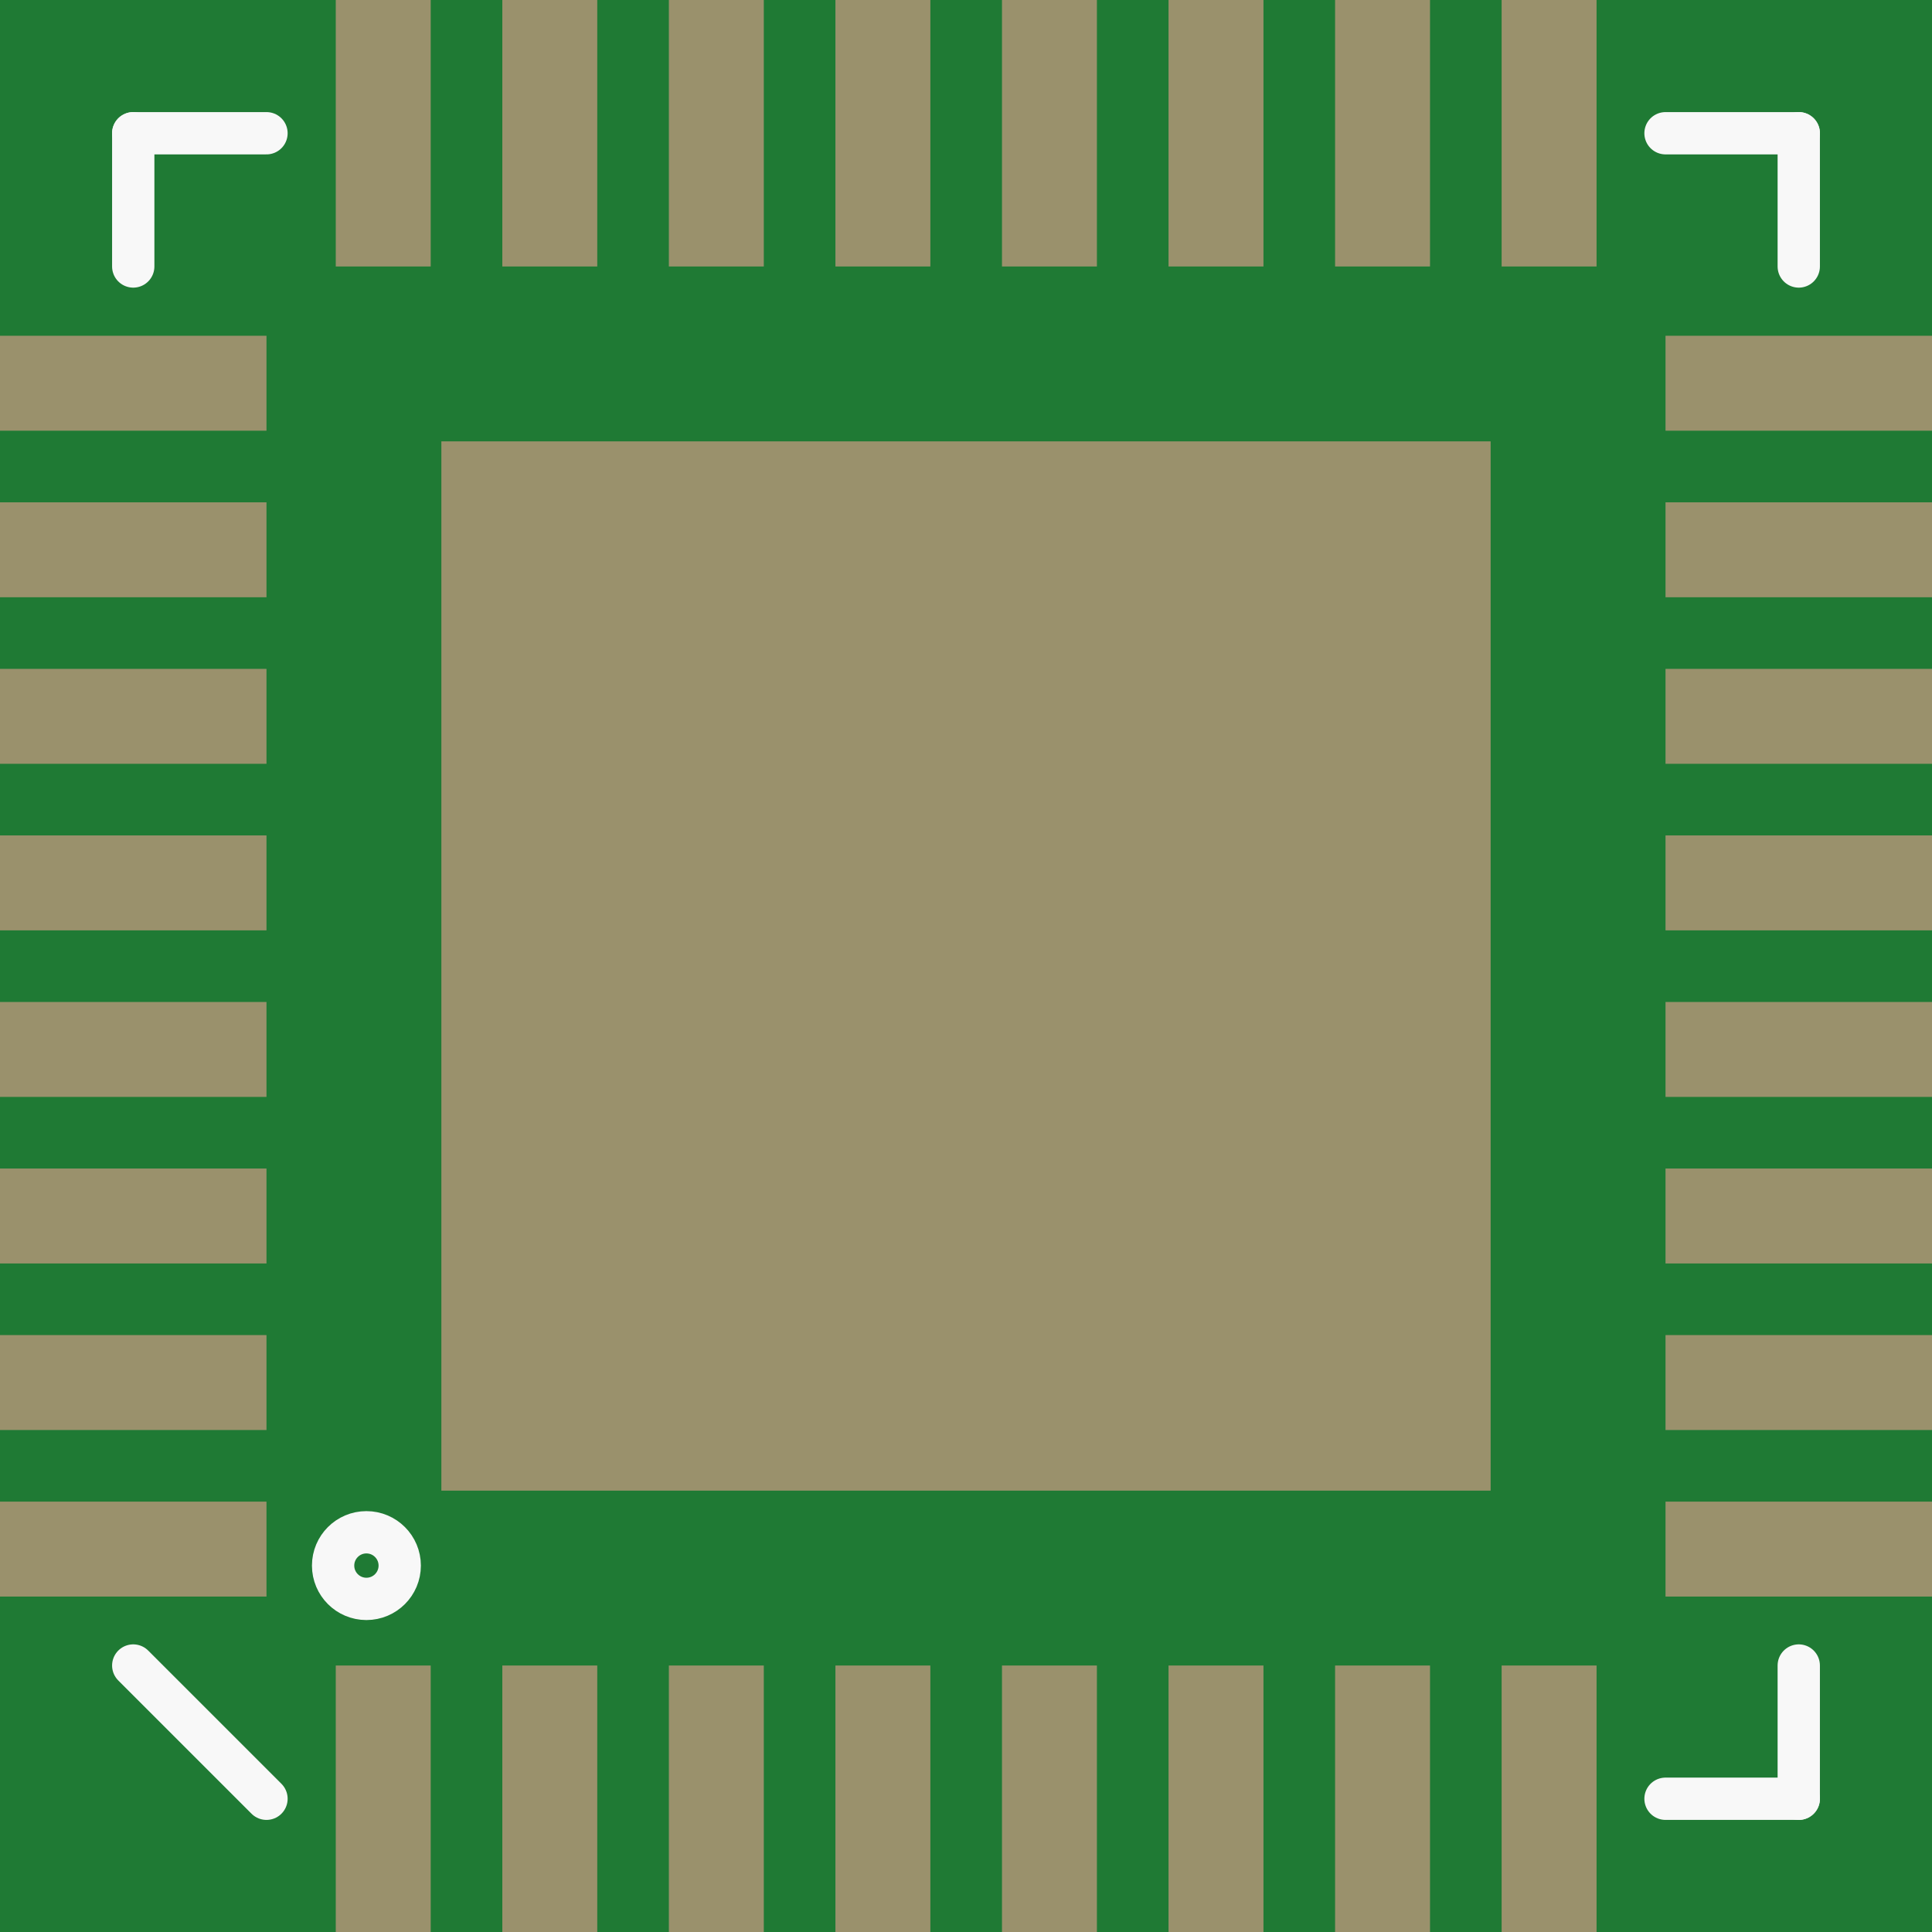 <?xml version='1.0' encoding='UTF-8' standalone='no'?>
<!-- Created with Fritzing (http://www.fritzing.org/) -->
<svg xmlns:svg='http://www.w3.org/2000/svg' xmlns='http://www.w3.org/2000/svg' version='1.2' baseProfile='tiny' x='0in' y='0in' width='0.228in' height='0.228in' viewBox='0 0 5.8 5.8' >
<rect x="0" y="0" width="5.8" height="5.8" fill="#333333" stroke="none"/>
<g id='breadboard'>
<path fill='#1F7A34' stroke='none' stroke-width='0' d='M0,0l5.8,0 0,5.8 -5.8,0 0,-5.8z
'/>
<rect id='connector0pad' connectorname='1' x='1.008' y='5' width='0.285' height='0.8' stroke='none' stroke-width='0' fill='#9A916C' stroke-linecap='round'/>
<rect id='connector1pad' connectorname='2' x='1.508' y='5' width='0.285' height='0.8' stroke='none' stroke-width='0' fill='#9A916C' stroke-linecap='round'/>
<rect id='connector2pad' connectorname='3' x='2.008' y='5' width='0.285' height='0.8' stroke='none' stroke-width='0' fill='#9A916C' stroke-linecap='round'/>
<rect id='connector3pad' connectorname='4' x='2.508' y='5' width='0.285' height='0.8' stroke='none' stroke-width='0' fill='#9A916C' stroke-linecap='round'/>
<rect id='connector4pad' connectorname='5' x='3.008' y='5' width='0.285' height='0.8' stroke='none' stroke-width='0' fill='#9A916C' stroke-linecap='round'/>
<rect id='connector5pad' connectorname='6' x='3.508' y='5' width='0.285' height='0.8' stroke='none' stroke-width='0' fill='#9A916C' stroke-linecap='round'/>
<rect id='connector6pad' connectorname='7' x='4.008' y='5' width='0.285' height='0.8' stroke='none' stroke-width='0' fill='#9A916C' stroke-linecap='round'/>
<rect id='connector7pad' connectorname='8' x='4.508' y='5' width='0.285' height='0.8' stroke='none' stroke-width='0' fill='#9A916C' stroke-linecap='round'/>
<rect id='connector8pad' connectorname='9' x='5' y='4.508' width='0.8' height='0.285' stroke='none' stroke-width='0' fill='#9A916C' stroke-linecap='round'/>
<rect id='connector9pad' connectorname='10' x='5' y='4.008' width='0.8' height='0.285' stroke='none' stroke-width='0' fill='#9A916C' stroke-linecap='round'/>
<rect id='connector10pad' connectorname='11' x='5' y='3.508' width='0.8' height='0.285' stroke='none' stroke-width='0' fill='#9A916C' stroke-linecap='round'/>
<rect id='connector11pad' connectorname='12' x='5' y='3.008' width='0.8' height='0.285' stroke='none' stroke-width='0' fill='#9A916C' stroke-linecap='round'/>
<rect id='connector12pad' connectorname='13' x='5' y='2.508' width='0.8' height='0.285' stroke='none' stroke-width='0' fill='#9A916C' stroke-linecap='round'/>
<rect id='connector13pad' connectorname='14' x='5' y='2.008' width='0.8' height='0.285' stroke='none' stroke-width='0' fill='#9A916C' stroke-linecap='round'/>
<rect id='connector14pad' connectorname='15' x='5' y='1.508' width='0.8' height='0.285' stroke='none' stroke-width='0' fill='#9A916C' stroke-linecap='round'/>
<rect id='connector15pad' connectorname='16' x='5' y='1.008' width='0.8' height='0.285' stroke='none' stroke-width='0' fill='#9A916C' stroke-linecap='round'/>
<rect id='connector16pad' connectorname='17' x='4.508' y='0' width='0.285' height='0.8' stroke='none' stroke-width='0' fill='#9A916C' stroke-linecap='round'/>
<rect id='connector17pad' connectorname='18' x='4.008' y='0' width='0.285' height='0.8' stroke='none' stroke-width='0' fill='#9A916C' stroke-linecap='round'/>
<rect id='connector18pad' connectorname='19' x='3.508' y='0' width='0.285' height='0.8' stroke='none' stroke-width='0' fill='#9A916C' stroke-linecap='round'/>
<rect id='connector19pad' connectorname='20' x='3.008' y='0' width='0.285' height='0.8' stroke='none' stroke-width='0' fill='#9A916C' stroke-linecap='round'/>
<rect id='connector20pad' connectorname='21' x='2.508' y='0' width='0.285' height='0.8' stroke='none' stroke-width='0' fill='#9A916C' stroke-linecap='round'/>
<rect id='connector21pad' connectorname='22' x='2.008' y='0' width='0.285' height='0.8' stroke='none' stroke-width='0' fill='#9A916C' stroke-linecap='round'/>
<rect id='connector22pad' connectorname='23' x='1.508' y='0' width='0.285' height='0.8' stroke='none' stroke-width='0' fill='#9A916C' stroke-linecap='round'/>
<rect id='connector23pad' connectorname='24' x='1.008' y='0' width='0.285' height='0.8' stroke='none' stroke-width='0' fill='#9A916C' stroke-linecap='round'/>
<rect id='connector24pad' connectorname='25' x='0' y='1.008' width='0.8' height='0.285' stroke='none' stroke-width='0' fill='#9A916C' stroke-linecap='round'/>
<rect id='connector25pad' connectorname='26' x='0' y='1.508' width='0.8' height='0.285' stroke='none' stroke-width='0' fill='#9A916C' stroke-linecap='round'/>
<rect id='connector26pad' connectorname='27' x='0' y='2.008' width='0.8' height='0.285' stroke='none' stroke-width='0' fill='#9A916C' stroke-linecap='round'/>
<rect id='connector27pad' connectorname='28' x='0' y='2.508' width='0.8' height='0.285' stroke='none' stroke-width='0' fill='#9A916C' stroke-linecap='round'/>
<rect id='connector28pad' connectorname='29' x='0' y='3.008' width='0.8' height='0.285' stroke='none' stroke-width='0' fill='#9A916C' stroke-linecap='round'/>
<rect id='connector29pad' connectorname='30' x='0' y='3.508' width='0.8' height='0.285' stroke='none' stroke-width='0' fill='#9A916C' stroke-linecap='round'/>
<rect id='connector30pad' connectorname='31' x='0' y='4.008' width='0.8' height='0.285' stroke='none' stroke-width='0' fill='#9A916C' stroke-linecap='round'/>
<rect id='connector31pad' connectorname='32' x='0' y='4.508' width='0.8' height='0.285' stroke='none' stroke-width='0' fill='#9A916C' stroke-linecap='round'/>
<rect id='connector32pad' connectorname='EP' x='1.325' y='1.325' width='3.15' height='3.15' stroke='none' stroke-width='0' fill='#9A916C' stroke-linecap='round'/>
<line x1='0.4' y1='0.8' x2='0.4' y2='0.4' stroke='#f8f8f8' stroke-width='0.127' stroke-linecap='round'/>
<line x1='0.4' y1='0.4' x2='0.8' y2='0.4' stroke='#f8f8f8' stroke-width='0.127' stroke-linecap='round'/>
<line x1='5' y1='0.4' x2='5.4' y2='0.4' stroke='#f8f8f8' stroke-width='0.127' stroke-linecap='round'/>
<line x1='5.4' y1='0.4' x2='5.4' y2='0.8' stroke='#f8f8f8' stroke-width='0.127' stroke-linecap='round'/>
<line x1='5.4' y1='5' x2='5.4' y2='5.4' stroke='#f8f8f8' stroke-width='0.127' stroke-linecap='round'/>
<line x1='5.4' y1='5.4' x2='5' y2='5.4' stroke='#f8f8f8' stroke-width='0.127' stroke-linecap='round'/>
<line x1='0.4' y1='5' x2='0.8' y2='5.4' stroke='#f8f8f8' stroke-width='0.127' stroke-linecap='round'/>
<circle cx='1.1' cy='4.7' r='0.1' stroke='#f8f8f8' stroke-width='0.127' fill='none' />
</g>
</svg>
